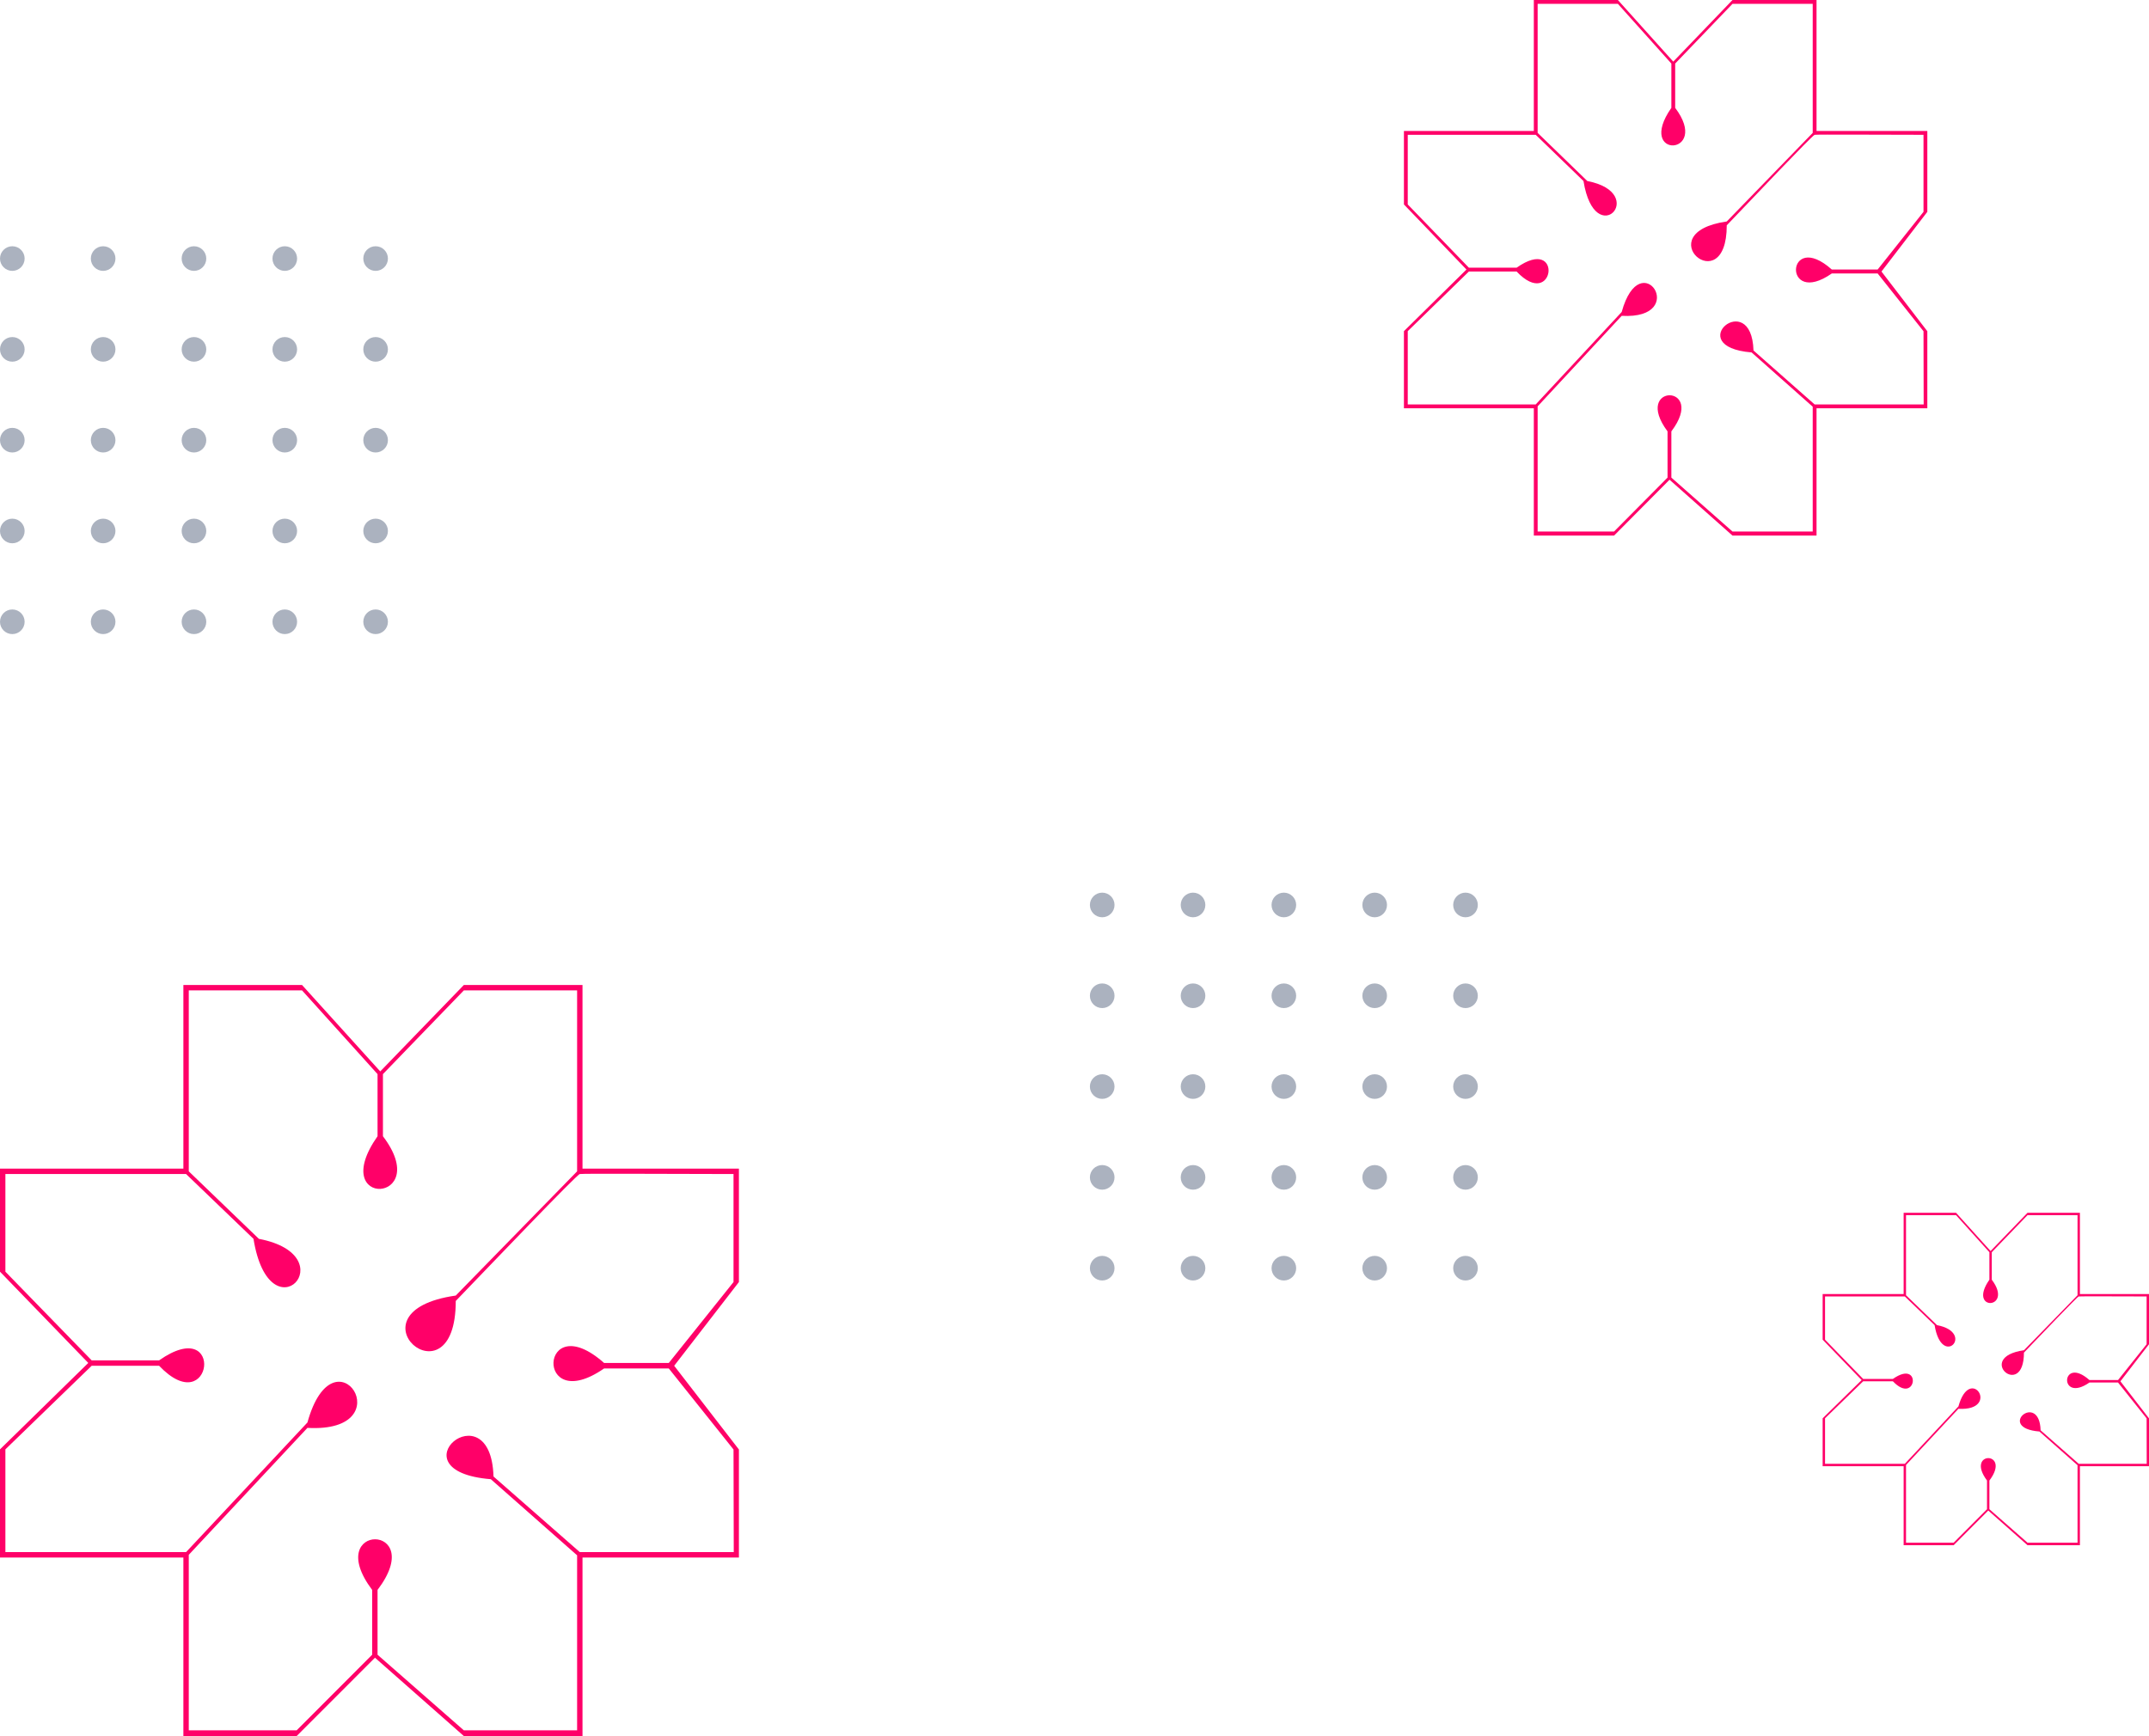 <svg width="349" height="282" viewBox="0 0 349 282" fill="none" xmlns="http://www.w3.org/2000/svg">
<circle cx="2" cy="42" r="2" fill="#ABB2BF"/>
<circle cx="16.75" cy="42" r="2" fill="#ABB2BF"/>
<circle cx="31.5" cy="42" r="2" fill="#ABB2BF"/>
<circle cx="46.25" cy="42" r="2" fill="#ABB2BF"/>
<circle cx="61" cy="42" r="2" fill="#ABB2BF"/>
<circle cx="2" cy="56.75" r="2" fill="#ABB2BF"/>
<circle cx="16.75" cy="56.75" r="2" fill="#ABB2BF"/>
<circle cx="31.5" cy="56.75" r="2" fill="#ABB2BF"/>
<circle cx="46.25" cy="56.75" r="2" fill="#ABB2BF"/>
<circle cx="61" cy="56.75" r="2" fill="#ABB2BF"/>
<circle cx="2" cy="71.5" r="2" fill="#ABB2BF"/>
<circle cx="16.75" cy="71.5" r="2" fill="#ABB2BF"/>
<circle cx="31.5" cy="71.5" r="2" fill="#ABB2BF"/>
<circle cx="46.25" cy="71.5" r="2" fill="#ABB2BF"/>
<circle cx="61" cy="71.5" r="2" fill="#ABB2BF"/>
<circle cx="2" cy="86.25" r="2" fill="#ABB2BF"/>
<circle cx="16.75" cy="86.25" r="2" fill="#ABB2BF"/>
<circle cx="31.5" cy="86.25" r="2" fill="#ABB2BF"/>
<circle cx="46.25" cy="86.25" r="2" fill="#ABB2BF"/>
<circle cx="61" cy="86.25" r="2" fill="#ABB2BF"/>
<circle cx="2" cy="101" r="2" fill="#ABB2BF"/>
<circle cx="16.75" cy="101" r="2" fill="#ABB2BF"/>
<circle cx="31.5" cy="101" r="2" fill="#ABB2BF"/>
<circle cx="46.25" cy="101" r="2" fill="#ABB2BF"/>
<circle cx="61" cy="101" r="2" fill="#ABB2BF"/>
<circle cx="179" cy="147" r="2" fill="#ABB2BF"/>
<circle cx="193.75" cy="147" r="2" fill="#ABB2BF"/>
<circle cx="208.5" cy="147" r="2" fill="#ABB2BF"/>
<circle cx="223.25" cy="147" r="2" fill="#ABB2BF"/>
<circle cx="238" cy="147" r="2" fill="#ABB2BF"/>
<circle cx="179" cy="161.75" r="2" fill="#ABB2BF"/>
<circle cx="193.75" cy="161.75" r="2" fill="#ABB2BF"/>
<circle cx="208.5" cy="161.75" r="2" fill="#ABB2BF"/>
<circle cx="223.25" cy="161.75" r="2" fill="#ABB2BF"/>
<circle cx="238" cy="161.75" r="2" fill="#ABB2BF"/>
<circle cx="179" cy="176.5" r="2" fill="#ABB2BF"/>
<circle cx="193.75" cy="176.5" r="2" fill="#ABB2BF"/>
<circle cx="208.5" cy="176.5" r="2" fill="#ABB2BF"/>
<circle cx="223.25" cy="176.5" r="2" fill="#ABB2BF"/>
<circle cx="238" cy="176.5" r="2" fill="#ABB2BF"/>
<circle cx="179" cy="191.25" r="2" fill="#ABB2BF"/>
<circle cx="193.75" cy="191.25" r="2" fill="#ABB2BF"/>
<circle cx="208.5" cy="191.25" r="2" fill="#ABB2BF"/>
<circle cx="223.25" cy="191.25" r="2" fill="#ABB2BF"/>
<circle cx="238" cy="191.25" r="2" fill="#ABB2BF"/>
<circle cx="179" cy="206" r="2" fill="#ABB2BF"/>
<circle cx="193.75" cy="206" r="2" fill="#ABB2BF"/>
<circle cx="208.5" cy="206" r="2" fill="#ABB2BF"/>
<circle cx="223.25" cy="206" r="2" fill="#ABB2BF"/>
<circle cx="238" cy="206" r="2" fill="#ABB2BF"/>
<path fill-rule="evenodd" clip-rule="evenodd" d="M61.752 174.037L49.051 160H29.781V189.83H0V206.57L14.336 221.394L0 235.43V252.997H29.781V282H48.175L60.897 269.275L75.329 282H94.599V252.998H120V235.452L109.489 221.853L120 208.254V189.83H94.599V160H75.329L61.752 174.037ZM48.175 281.073L60.438 268.791V258.262C52.216 247.296 69.635 247.296 61.314 258.262V268.791L75.329 281.073H93.723V252.642L79.708 240.277C63.504 238.961 79.708 225.362 80.146 239.838L94.161 252.121H119.163L119.124 235.452L108.613 222.291H98.102C86.715 230.187 87.58 212.08 98.102 221.394H108.613L119.124 208.254V190.707C110.365 190.707 94.687 190.602 94.161 190.707C93.635 190.812 79.67 205.465 74.015 211.325C74.015 228.871 55.62 213.079 74.015 210.447L93.723 190.268V160.877H75.329L62.19 174.476V184.566C70.511 195.532 52.993 196.41 61.314 184.566V174.476L49.051 160.877H30.657V190.268L42.044 201.235C56.38 203.99 43.796 217.466 41.168 201.235L30.219 190.707H0.876V206.57L14.89 220.975H25.839C36.641 213.403 34.508 230.945 25.839 221.853H14.89L0.876 235.43V252.121H30.219L49.927 231.065C54.307 215.273 65.693 232.819 49.927 231.942L30.657 252.56V281.073H48.175Z" fill="#FF0068"/>
<path fill-rule="evenodd" clip-rule="evenodd" d="M323.274 203.213L317.664 197H309.153V210.203H296V217.613L302.332 224.174L296 230.387V238.163H309.153V251H317.277L322.896 245.368L329.27 251H337.781V238.163H349V230.397L344.358 224.377L349 218.358V210.203H337.781V197H329.27L323.274 203.213ZM317.277 250.59L322.693 245.153V240.493C319.062 235.639 326.755 235.639 323.08 240.493V245.153L329.27 250.59H337.394V238.005L331.204 232.532C324.047 231.95 331.204 225.931 331.398 232.338L337.588 237.775H348.63L348.613 230.397L343.971 224.572H339.328C334.299 228.067 334.681 220.052 339.328 224.174H343.971L348.613 218.358V210.592C344.745 210.592 337.82 210.545 337.588 210.592C337.355 210.638 331.188 217.124 328.69 219.717C328.69 227.484 320.566 220.494 328.69 219.329L337.394 210.397V197.388H329.27L323.467 203.407V207.873C327.142 212.727 319.405 213.116 323.08 207.873V203.407L317.664 197.388H309.54V210.397L314.569 215.252C320.901 216.471 315.343 222.436 314.182 215.252L309.347 210.592H296.387V217.613L302.577 223.989H307.412C312.183 220.637 311.241 228.402 307.412 224.377H302.577L296.387 230.387V237.775H309.347L318.051 228.455C319.985 221.465 325.015 229.232 318.051 228.843L309.54 237.969V250.59H317.277Z" fill="#FF0068"/>
<path fill-rule="evenodd" clip-rule="evenodd" d="M271.741 10.01L262.745 0H249.095V21.272H228V33.21L238.155 43.781L228 53.79V66.317H249.095V87H262.124L271.135 77.926L281.358 87H295.007V66.319H313V53.806L305.555 44.108L313 34.41V21.272H295.007V0H281.358L271.741 10.01ZM262.124 86.339L270.81 77.58V70.072C264.986 62.252 277.325 62.252 271.431 70.072V77.58L281.358 86.339H294.387V66.064L284.46 57.247C272.982 56.308 284.46 46.611 284.77 56.934L294.697 65.693H312.407L312.38 53.806L304.934 44.421H297.489C289.423 50.052 290.036 37.139 297.489 43.781H304.934L312.38 34.41V21.898C306.175 21.898 295.07 21.823 294.697 21.898C294.324 21.973 284.433 32.422 280.427 36.6C280.427 49.113 267.398 37.852 280.427 35.975L294.387 21.585V0.626H281.358L272.051 10.323V17.518C277.945 25.339 265.536 25.964 271.431 17.518V10.323L262.745 0.626H249.715V21.585L257.781 29.405C267.936 31.37 259.022 40.98 257.161 29.405L249.405 21.898H228.62V33.21L238.547 43.482H246.303C253.954 38.083 252.443 50.592 246.303 44.108H238.547L228.62 53.79V65.693H249.405L263.365 50.677C266.467 39.416 274.533 51.929 263.365 51.303L249.715 66.006V86.339H262.124Z" fill="#FF0068"/>
</svg>
